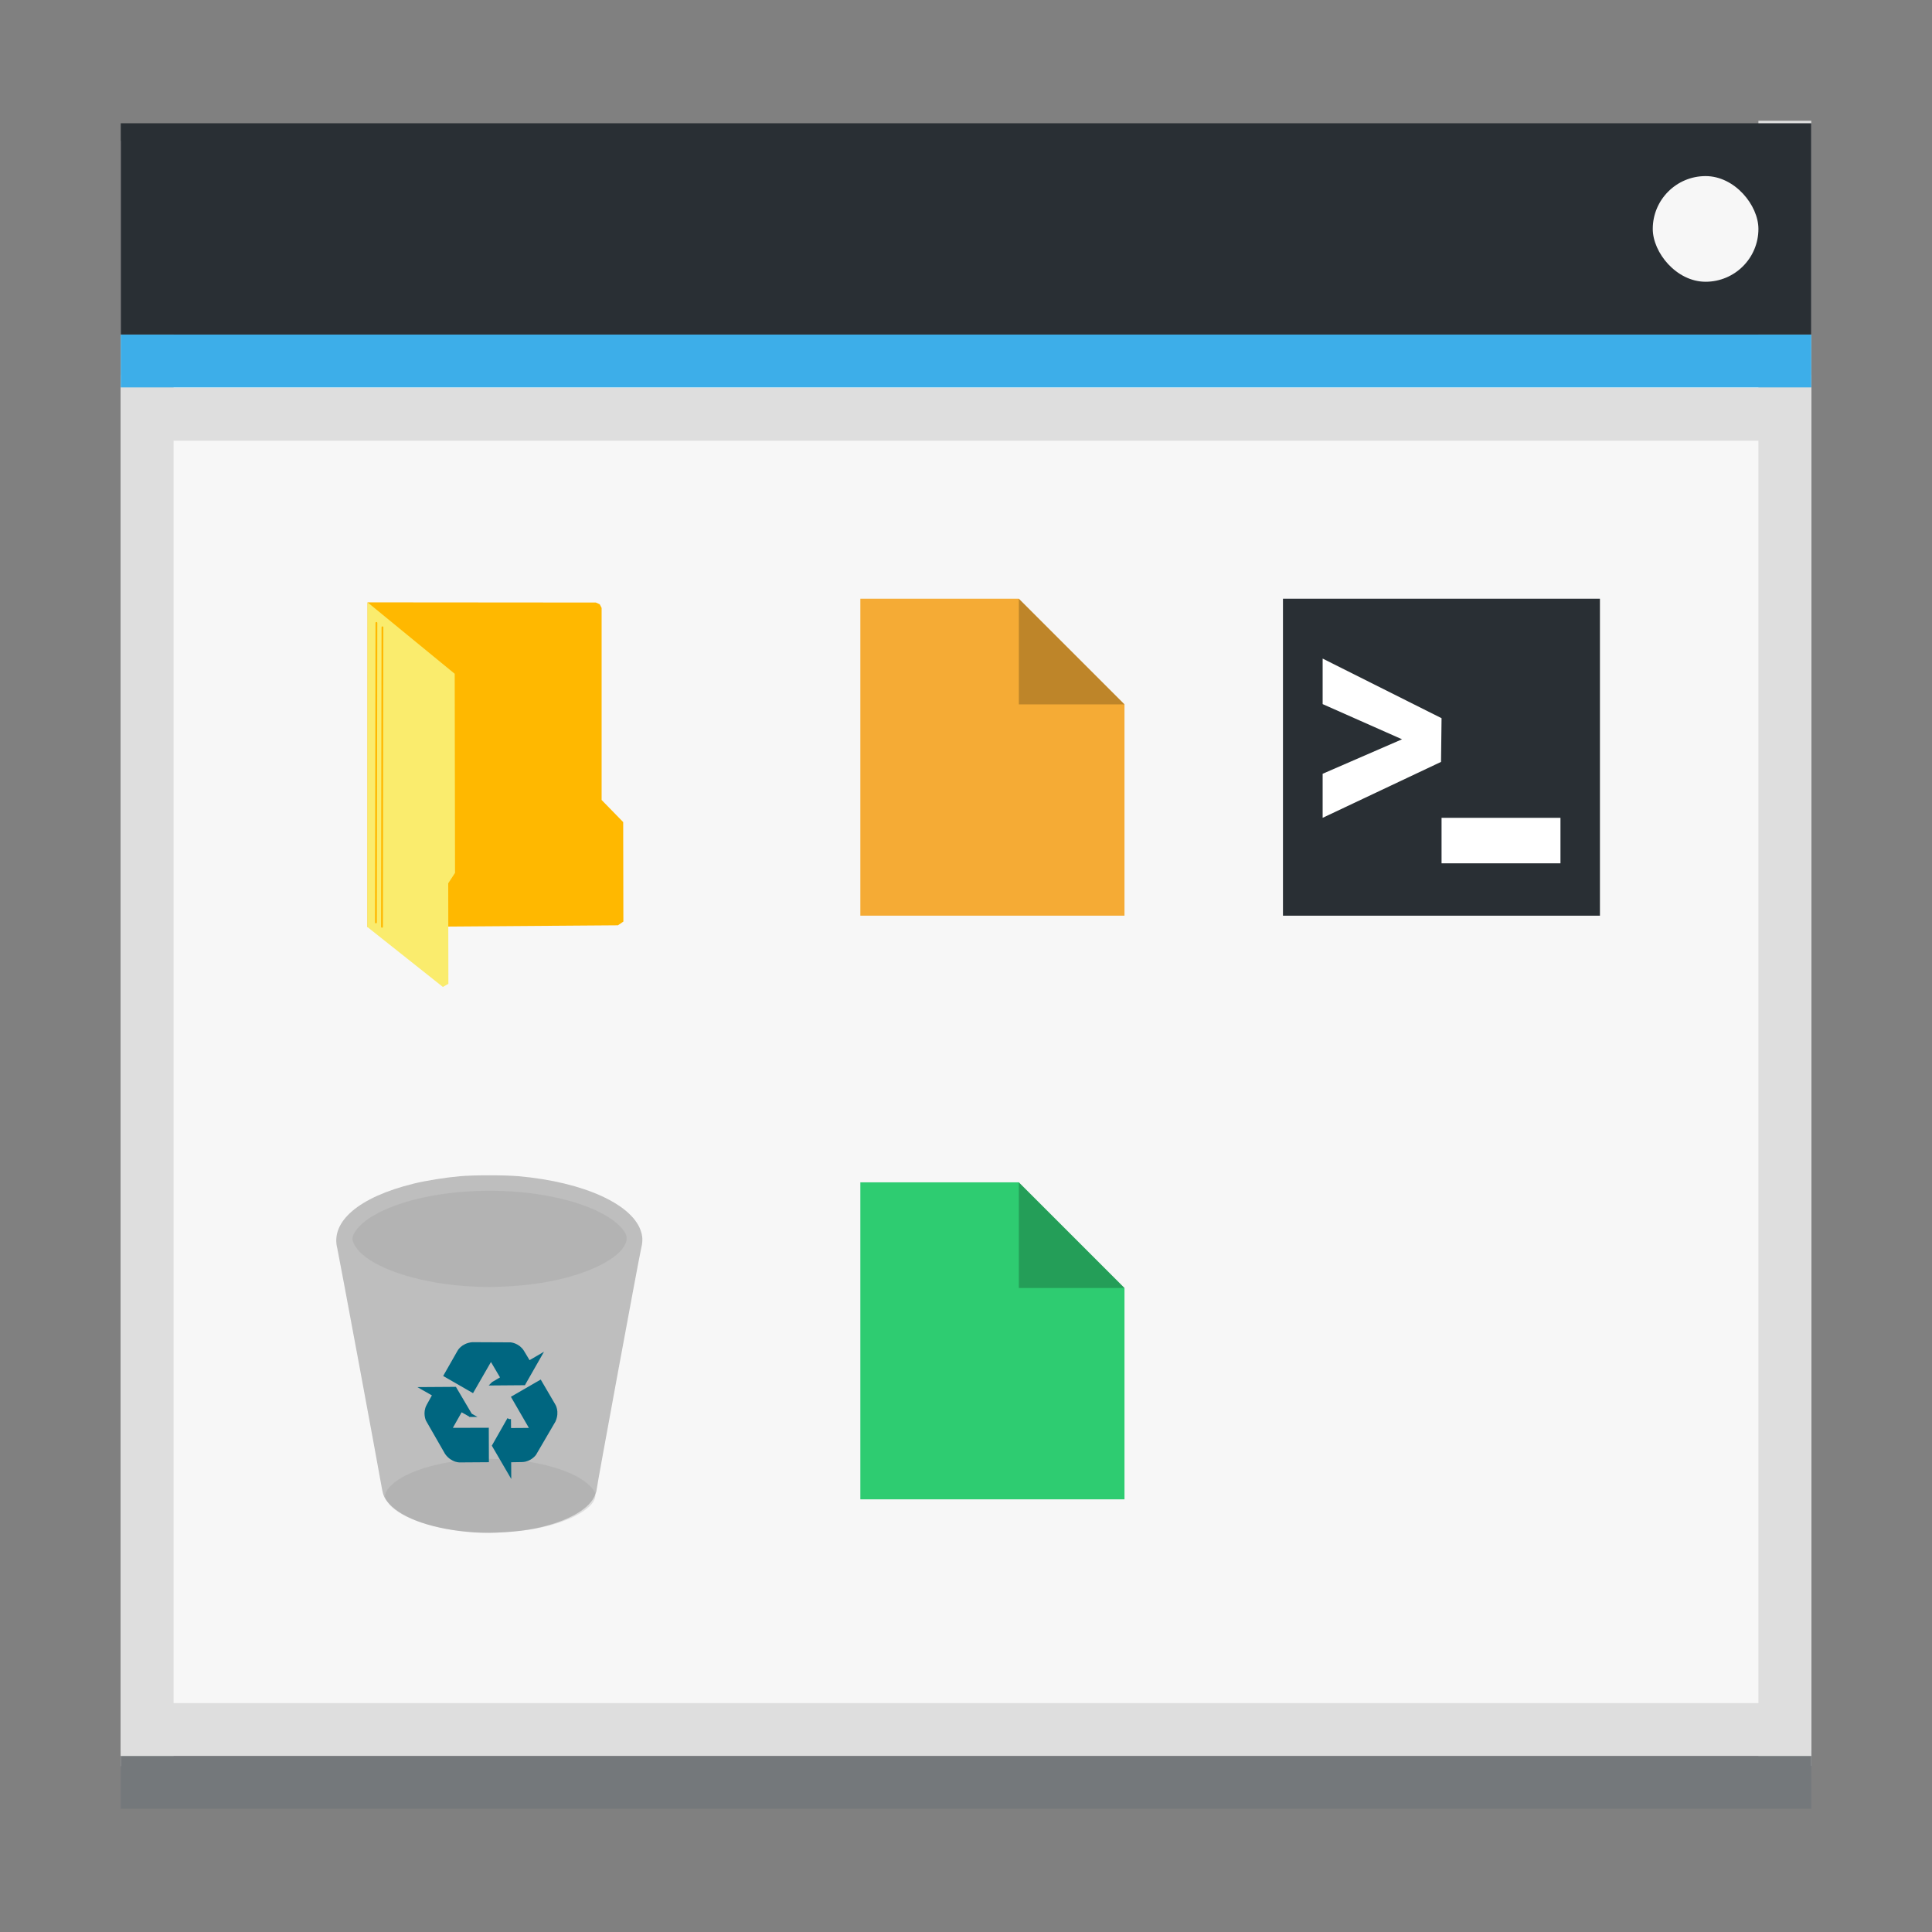 <?xml version="1.0" encoding="UTF-8" standalone="no"?>
<!-- Created with Inkscape (http://www.inkscape.org/) -->

<svg
   xmlns:dc="http://purl.org/dc/elements/1.1/"
   xmlns:cc="http://creativecommons.org/ns#"
   xmlns:rdf="http://www.w3.org/1999/02/22-rdf-syntax-ns#"
   xmlns:svg="http://www.w3.org/2000/svg"
   xmlns="http://www.w3.org/2000/svg"
   xmlns:sodipodi="http://sodipodi.sourceforge.net/DTD/sodipodi-0.dtd"
   xmlns:inkscape="http://www.inkscape.org/namespaces/inkscape"
   width="96"
   height="96"
   id="svg5453"
   version="1.1"
   inkscape:version="0.48.5 r10040"
   sodipodi:docname="preferences-desktop-icons.svg">
  <rect width="100%" height="100%" fill="#808080" stroke="none"/>
  <defs
     id="defs5455" />
  <sodipodi:namedview
     id="base"
     pagecolor="#ffffff"
     bordercolor="#666666"
     borderopacity="1.0"
     inkscape:pageopacity="0"
     inkscape:pageshadow="2"
     inkscape:zoom="2.828427"
     inkscape:cx="66.098174"
     inkscape:cy="80.821932"
     inkscape:document-units="px"
     inkscape:current-layer="layer1"
     showgrid="true"
     fit-margin-top="0"
     fit-margin-left="0"
     fit-margin-right="0"
     fit-margin-bottom="0"
     inkscape:window-width="1366"
     inkscape:window-height="716"
     inkscape:window-x="0"
     inkscape:window-y="0"
     inkscape:window-maximized="1"
     inkscape:showpageshadow="false"
     borderlayer="true"
     showguides="true"
     inkscape:snap-bbox="true"
     inkscape:bbox-nodes="true"
     inkscape:bbox-paths="false"
     inkscape:snap-bbox-edge-midpoints="false"
     inkscape:object-nodes="true"
     inkscape:snap-global="false">
    <inkscape:grid
       type="xygrid"
       id="grid4063" />
  </sodipodi:namedview>
  <g
     inkscape:label="Capa 1"
     inkscape:groupmode="layer"
     id="layer1"
     transform="translate(-384.571,-451.798)">
    <rect
       style="opacity:1;fill:#f7f7f7;fill-opacity:1;stroke:none"
       id="rect4155"
       width="84"
       height="68.375"
       x="390.571"
       y="470.423" />
    <g
       id="g4244"
       transform="translate(-13,7)" />
    <rect
       style="opacity:1;fill:none;fill-opacity:1;stroke:none"
       id="rect4641-5"
       width="84"
       height="82.75"
       x="390.572"
       y="457.923"
       ry="0" />
    <rect
       transform="matrix(0,1,-1,0,0,0)"
       y="-393.196"
       x="458.798"
       height="2.625"
       width="80.762"
       id="rect4152"
       style="opacity:1;fill:#dedede;fill-opacity:1;stroke:none" />
    <rect
       style="opacity:1;fill:#dedede;fill-opacity:1;stroke:none"
       id="rect4150"
       width="81.746"
       height="2.625"
       x="457.798"
       y="-474.571"
       transform="matrix(0,1,-1,0,0,0)" />
    <rect
       y="457.923"
       x="390.571"
       height="10.5"
       width="84"
       id="rect4647-8"
       style="opacity:1;fill:#292f34;fill-opacity:1;stroke:none" />
    <rect
       style="opacity:1;fill:#dedede;fill-opacity:1;stroke:none"
       id="rect4154"
       width="84"
       height="2.625"
       x="390.571"
       y="471.073" />
    <rect
       y="468.423"
       x="390.571"
       height="2.625"
       width="84"
       id="rect4649-8"
       style="opacity:1;fill:#3daee9;fill-opacity:1;stroke:none" />
    <rect
       ry="2.625"
       rx="2.625"
       y="460.548"
       x="466.696"
       height="5.25"
       width="5.25"
       id="rect4661-1"
       style="opacity:1;fill:#f7f7f7;fill-opacity:1;stroke:none" />
    <path
       style="opacity:1;fill:#f5ab35;fill-opacity:1;stroke:none"
       d="m 427.321,481.548 0,15.75 13.125,0 0,-10.5 -5.25,-5.25 -7.875,0 z"
       id="rect4235"
       inkscape:connector-curvature="0" />
    <path
       style="fill:#000000;fill-opacity:0.224;fill-rule:evenodd;stroke:none;stroke-width:1px;stroke-linecap:butt;stroke-linejoin:miter;stroke-opacity:1"
       d="m 435.196,481.548 5.25,5.25 -5.25,0 z"
       id="path4237"
       inkscape:connector-curvature="0" />
    <path
       id="path4242"
       d="m 427.321,510.548 0,15.75 13.125,0 0,-10.5 -5.25,-5.25 -7.875,0 z"
       style="opacity:1;fill:#2ecc71;fill-opacity:1;stroke:none"
       inkscape:connector-curvature="0" />
    <path
       inkscape:connector-curvature="0"
       id="path4244"
       d="m 435.196,510.548 5.25,5.25 -5.25,0 z"
       style="fill:#000000;fill-opacity:0.224;fill-rule:evenodd;stroke:none;stroke-width:1px;stroke-linecap:butt;stroke-linejoin:miter;stroke-opacity:1" />
    <rect
       style="opacity:1;fill:#292f34;fill-opacity:1;stroke:none"
       id="rect4246"
       width="15.75"
       height="15.75"
       x="448.321"
       y="481.548"
       ry="6.9213835e-05" />
    <g
       transform="matrix(0.317,0,0,0.321,444.526,479.216)"
       id="g3035">
      <path
         style="font-style:normal;font-variant:normal;font-weight:bold;font-stretch:normal;font-size:48px;line-height:125%;font-family:'MgOpen Canonica';-inkscape-font-specification:'MgOpen Canonica Bold';text-align:start;writing-mode:lr-tb;text-anchor:start;display:inline;fill:#ffffff;fill-opacity:1;stroke:none"
         id="path3213"
         inkscape:connector-curvature="0"
         d="m 18.191,16.531 0,7.047 12.444,5.446 -12.444,5.339 0,6.818 18.556,-8.656 0.083,-6.765 -18.639,-9.229 z" />
      <path
         style="font-style:normal;font-variant:normal;font-weight:bold;font-stretch:normal;font-size:48px;line-height:125%;font-family:'MgOpen Canonica';-inkscape-font-specification:'MgOpen Canonica Bold';text-align:start;writing-mode:lr-tb;text-anchor:start;display:inline;fill:#ffffff;fill-opacity:1;stroke:none"
         id="path3557"
         inkscape:connector-curvature="0"
         d="m 36.83,41.181 0,7.043 18.639,0 0,-7.043 -18.639,0 z" />
    </g>
    <rect
       y="539.048"
       x="390.571"
       height="2.625"
       width="84"
       id="rect4645-7"
       style="opacity:1;fill:#74787b;fill-opacity:1;stroke:none" />
    <rect
       style="opacity:1;fill:#dedede;fill-opacity:1;stroke:none"
       id="rect4156"
       width="84"
       height="2.625"
       x="390.571"
       y="536.423" />
    <path
       inkscape:connector-curvature="0"
       id="path3340"
       d="m 408.01,515.721 c -2.365,-0.118 -4.55,-0.773 -5.494,-1.647 -0.239,-0.222 -0.43,-0.538 -0.43,-0.712 7.3e-4,-0.294 0.363,-0.734 0.871,-1.058 2.173,-1.387 6.67,-1.756 9.966,-0.819 1.139,0.324 1.999,0.765 2.474,1.269 0.321,0.341 0.382,0.557 0.242,0.865 -0.328,0.723 -1.789,1.459 -3.628,1.827 -0.74,0.148 -1.444,0.232 -2.317,0.277 -0.764,0.039 -0.861,0.039 -1.685,-0.002 z"
       style="fill:#cccccc;fill-opacity:0.588;stroke-width:0.785" />
    <path
       inkscape:connector-curvature="0"
       id="path3340-3"
       d="m 408.248,527.938 c -1.815,-0.09 -3.491,-0.593 -4.215,-1.263 -0.184,-0.17 -0.33,-0.413 -0.33,-0.546 7.3e-4,-0.226 0.279,-0.563 0.668,-0.812 1.667,-1.064 5.118,-1.347 7.647,-0.628 0.874,0.249 1.534,0.587 1.898,0.974 0.247,0.261 0.293,0.427 0.186,0.663 -0.252,0.555 -1.373,1.119 -2.783,1.402 -0.568,0.114 -1.108,0.178 -1.778,0.212 -0.586,0.03 -0.66,0.03 -1.293,-0.002 z"
       style="fill:#cccccc;fill-opacity:0.588;stroke-width:0.785" />
    <path
       inkscape:connector-curvature="0"
       id="path3348"
       d="m 408.128,527.943 c -1.943,-0.133 -3.526,-0.664 -4.209,-1.412 -0.243,-0.266 -0.309,-0.409 -0.381,-0.826 -0.199,-1.15 -2.155,-11.674 -2.206,-11.87 -0.35,-1.341 1.079,-2.556 3.789,-3.222 0.621,-0.152 1.564,-0.303 2.313,-0.37 0.672,-0.06 2.232,-0.06 2.904,0 3.279,0.292 5.734,1.423 6.104,2.811 0.071,0.268 0.065,0.473 -0.025,0.844 -0.098,0.401 -2.207,11.833 -2.207,11.962 0,0.052 -0.053,0.202 -0.119,0.333 -0.331,0.663 -1.442,1.251 -2.943,1.556 -0.835,0.17 -2.143,0.254 -3.02,0.194 z"
       style="fill:#969696;fill-opacity:0.588;stroke-width:0.785" />
    <g
       transform="matrix(0.186,0,0,0.186,397.068,506.069)"
       id="g20"
       style="fill:#006680;stroke:#006680;stroke-opacity:1">
      <linearGradient
         id="SVGID_2_"
         gradientUnits="userSpaceOnUse"
         x1="64.779"
         y1="89.454"
         x2="81.226"
         y2="89.454">
        <stop
           offset="0"
           style="stop-color:#80C11B"
           id="stop23" />
        <stop
           offset="1"
           style="stop-color:#80E21B"
           id="stop25" />
      </linearGradient>
      <path
         inkscape:connector-curvature="0"
         d="m 68.818,87.321 -4.039,7.105 4.105,7.037 -0.016,-3.096 3.416,-0.063 c 2.135,-0.059 3.303,-1.699 3.303,-1.699 l 5.166,-8.844 c 1.104,-2.484 -0.076,-4.172 -0.076,-4.172 l -3.594,-6.146 -7.104,4.107 4.563,7.889 c 0.168,0.416 -0.1,0.754 -0.596,0.746 l -5.107,0.035 -0.021,-2.899 0,0 z"
         id="path27"
         style="fill:#006680;stroke:#006680;stroke-opacity:1" />
      <linearGradient
         id="SVGID_3_"
         gradientUnits="userSpaceOnUse"
         x1="46.181"
         y1="88.809"
         x2="62.918"
         y2="88.809">
        <stop
           offset="0"
           style="stop-color:#80C11B"
           id="stop30" />
        <stop
           offset="1"
           style="stop-color:#80E21B"
           id="stop32" />
      </linearGradient>
      <path
         inkscape:connector-curvature="0"
         d="m 58.476,86.259 -4.15,-7.043 -8.145,0.055 2.689,1.529 -1.651,2.99 c -1.013,1.881 -0.17,3.711 -0.17,3.711 l 5.096,8.885 c 1.604,2.197 3.656,2.011 3.656,2.011 l 7.118,-0.05 -0.024,-8.207 -9.112,0.027 C 53.34,90.104 53.179,89.706 53.432,89.278 l 2.515,-4.447 2.529,1.428 0,0 z"
         id="path34"
         style="fill:#006680;stroke:#006680;stroke-opacity:1" />
      <linearGradient
         id="SVGID_4_"
         gradientUnits="userSpaceOnUse"
         x1="51.884"
         y1="73.499"
         x2="76.783"
         y2="73.499">
        <stop
           offset="0"
           style="stop-color:#80C11B"
           id="stop37" />
        <stop
           offset="1"
           style="stop-color:#80E21B"
           id="stop39" />
      </linearGradient>
      <path
         inkscape:connector-curvature="0"
         d="m 64.572,77.841 8.174,-0.063 4.037,-7.074 -2.672,1.561 -1.762,-2.928 C 71.232,67.519 69.224,67.329 69.224,67.329 L 58.981,67.282 c -2.707,0.287 -3.573,2.154 -3.573,2.154 l -3.524,6.188 7.111,4.092 4.546,-7.896 c 0.276,-0.354 0.701,-0.291 0.944,0.145 l 2.588,4.402 -2.501,1.474 0,0 z"
         id="path41"
         style="fill:#006680;stroke:#006680;stroke-opacity:1" />
    </g>
    <path
       style="fill:#ffb800;stroke:none"
       d="m 402.835,481.729 11.345,0.009 0.191,0.085 0.094,0.182 0,9.544 1.072,1.098 0.009,4.944 -0.27,0.185 -12.445,0.091 z"
       id="path2996"
       inkscape:connector-curvature="0" />
    <path
       style="fill:#faec6d;stroke:none"
       d="m 402.836,481.729 4.329,3.548 0.016,9.896 -0.338,0.515 0.008,4.997 -0.274,0.153 -3.748,-2.976 z"
       id="path3766"
       inkscape:connector-curvature="0"
       sodipodi:nodetypes="cccccccc" />
    <path
       style="fill:none;stroke:#ffb800;stroke-width:0.09px;stroke-linecap:round;stroke-linejoin:miter;stroke-opacity:1"
       d="m 403.251,497.633 0.023,-14.883"
       id="path3768"
       inkscape:connector-curvature="0" />
    <path
       style="fill:none;stroke:#ffb800;stroke-width:0.09px;stroke-linecap:round;stroke-linejoin:miter;stroke-opacity:1"
       d="m 403.552,497.85 0.023,-14.883"
       id="path3768-3"
       inkscape:connector-curvature="0" />
  </g>
</svg>
